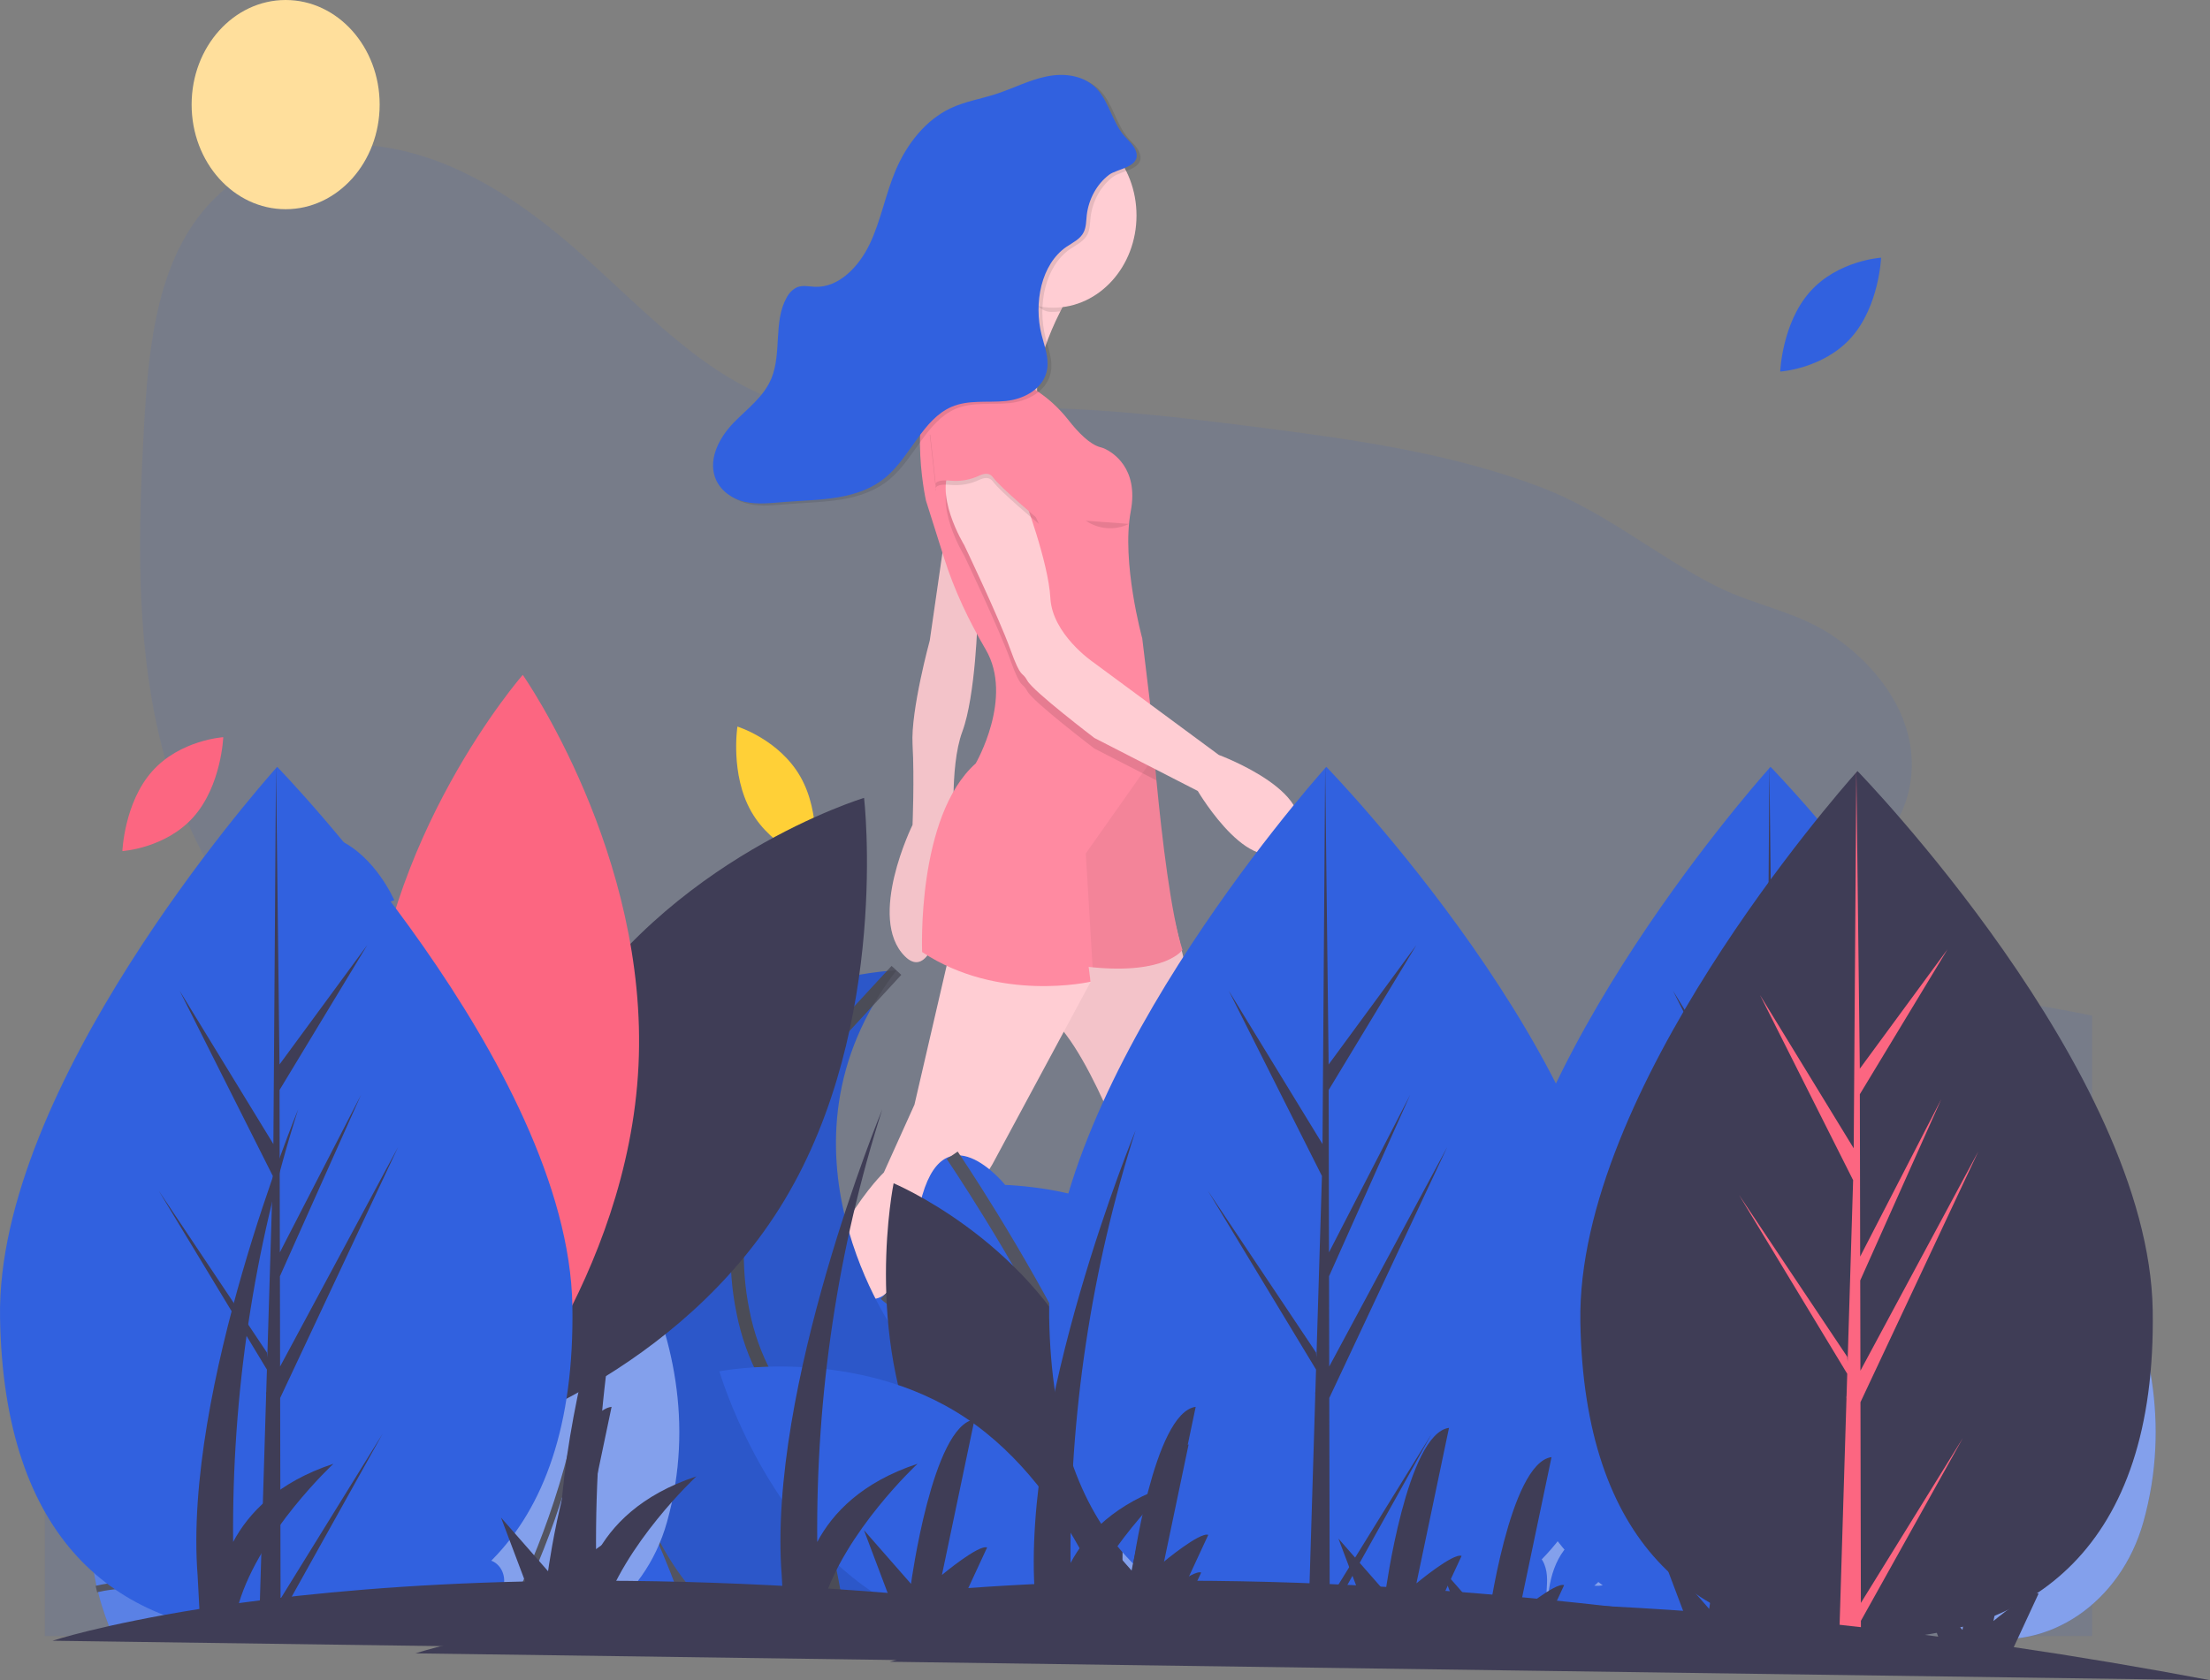 <svg width="334" height="254" viewBox="0 0 334 254" fill="none" xmlns="http://www.w3.org/2000/svg">
<rect x="0" y="0" width="334" height="254" fill="#808080" stroke="none"/>
<g clip-path="url(#clip0)">
<path opacity="0.1" d="M273.515 139.389C264.423 152.253 267.955 171.046 273.732 186.097C275.667 191.136 277.854 196.468 277.038 201.872C276.04 208.48 270.741 213.312 265.177 215.873C255.034 220.541 242.897 219.429 233.577 212.976C225.523 207.4 219.755 198.332 211.564 193.01C197.855 184.103 180.407 187.466 165.521 193.602C154.99 197.943 143.476 203.588 133.012 199.051C125.649 195.859 120.559 188.09 117.786 179.855C116.447 175.879 115.475 171.575 112.918 168.424C111.398 166.55 109.414 165.22 107.382 164.099C88.826 153.859 65.389 159.343 47.365 147.986C35.193 140.315 27.4 125.847 23.95 110.76C20.499 95.673 20.901 79.853 21.777 64.316C22.4 53.275 23.517 41.486 29.856 32.965C36.562 23.95 48.071 20.597 58.474 22.311C68.877 24.024 78.306 30.131 86.601 37.324C96.969 46.314 106.583 57.509 119.312 61.15C127.981 63.63 137.099 62.274 146.04 61.804C160.986 61.019 175.938 62.765 190.802 64.677C205.032 66.508 219.364 68.523 232.92 73.675C242.513 77.32 250.204 83.938 259.262 88.562C265.167 91.575 271.606 92.407 277.196 96.246C284.083 100.974 290.396 109.198 288.632 118.822C286.954 127.972 278.34 132.561 273.515 139.389Z" fill="#3161DF"/>
<path opacity="0.1" d="M6.778 171.019C6.778 171.019 59.059 155.757 126.767 194.547C194.475 233.337 268.468 164.024 267.04 153.532C265.611 143.039 316.178 153.532 316.178 153.532V247.327H6.778V171.019Z" fill="#3161DF"/>
<path d="M43.169 31.627C51.017 31.627 57.378 24.547 57.378 15.813C57.378 7.08 51.017 0 43.169 0C35.322 0 28.96 7.08 28.96 15.813C28.96 24.547 35.322 31.627 43.169 31.627Z" fill="#FFDF9C"/>
<path d="M142.833 80.802L140.519 96.823C140.519 96.823 137.626 107.397 137.915 112.523C138.204 117.65 137.915 124.7 137.915 124.7C137.915 124.7 130.972 138.798 136.758 144.566C142.544 150.333 144.279 126.302 144.279 126.302C144.279 126.302 143.412 116.048 145.437 110.601C147.462 105.154 147.751 93.298 147.751 93.298L142.833 80.802Z" fill="#FFCDD3"/>
<path opacity="0.05" d="M142.833 80.802L140.519 96.823C140.519 96.823 137.626 107.397 137.915 112.523C138.204 117.65 137.915 124.7 137.915 124.7C137.915 124.7 130.972 138.798 136.758 144.566C142.544 150.333 144.279 126.302 144.279 126.302C144.279 126.302 143.412 116.048 145.437 110.601C147.462 105.154 147.751 93.298 147.751 93.298L142.833 80.802Z" fill="black"/>
<path d="M176.727 135.894L180.729 152.576L184.49 172.122C184.49 172.122 186.515 176.288 184.49 184.939L191.144 208.971C191.144 208.971 194.904 224.351 197.219 224.672C199.533 224.992 194.904 236.848 194.904 236.848L188.54 232.682C188.54 232.682 186.804 223.07 184.49 220.827C182.176 218.584 174.654 196.154 174.654 196.154L172.34 180.453C172.34 180.453 165.108 158.985 158.744 153.858C152.379 148.731 150.354 140.4 150.354 140.4L176.727 135.894Z" fill="#FFCDD3"/>
<path opacity="0.05" d="M150.354 140.4C150.354 140.4 152.379 148.731 158.744 153.858C165.108 158.985 172.34 180.453 172.34 180.453L174.654 196.154C174.654 196.154 182.176 218.584 184.49 220.827C186.188 222.474 187.577 228.091 188.193 230.962C188.419 232.003 188.54 232.682 188.54 232.682L194.904 236.848C194.904 236.848 199.533 224.992 197.219 224.672C196.86 224.624 196.466 224.21 196.056 223.55C193.828 219.955 191.144 208.971 191.144 208.971L184.49 184.939C186.515 176.288 184.49 172.122 184.49 172.122L180.729 152.576L176.728 135.895L150.354 140.4Z" fill="black"/>
<path d="M113.326 223.71L115.64 229.798L126.054 228.517C125.734 226.862 125.555 225.178 125.522 223.486C125.43 219.849 125.933 214.94 128.658 211.214C133.576 204.485 141.097 187.823 141.097 187.823C141.097 187.823 148.619 178.851 150.354 175.326L164.836 148.421L164.385 146.008L168.29 142.002H143.99L138.204 166.995L133.576 177.249C133.576 177.249 123.74 186.541 119.979 206.087C119.979 206.087 116.227 219.109 113.838 222.996C113.689 223.252 113.517 223.491 113.326 223.71Z" fill="#FFCDD3"/>
<path opacity="0.1" d="M188.193 230.962C188.419 232.003 188.54 232.682 188.54 232.682L194.904 236.848C194.904 236.848 199.533 224.992 197.219 224.672C196.86 224.624 196.466 224.21 196.056 223.55C195.755 223.749 195.521 224.052 195.387 224.411C195.254 224.771 195.228 225.169 195.315 225.546C195.406 226.025 195.56 226.486 195.772 226.915C196.64 228.517 192.879 231.08 192.879 231.08C191.612 232.884 189.555 231.932 188.193 230.962Z" fill="black"/>
<path d="M195.604 226.187C195.207 224.339 197.294 223.1 198.466 224.487C198.764 224.834 199.025 225.219 199.244 225.633C200.401 227.876 209.079 229.798 210.815 229.158C212.551 228.517 218.626 227.876 217.179 232.682C215.733 237.489 189.697 244.538 189.697 244.538C189.697 244.538 186.804 240.052 187.094 236.848C187.262 234.716 187.262 232.571 187.094 230.439C187.094 230.439 191.144 234.605 193.169 231.721C193.169 231.721 196.929 229.158 196.061 227.555C195.849 227.127 195.695 226.666 195.604 226.187Z" fill="#DCE6F2"/>
<path opacity="0.1" d="M113.326 223.71L115.64 229.798L126.055 228.517C125.734 226.862 125.556 225.178 125.522 223.486C125.419 223.257 125.267 223.058 125.08 222.908C124.893 222.758 124.676 222.661 124.447 222.625C124.219 222.589 123.986 222.615 123.769 222.7C123.552 222.786 123.356 222.929 123.199 223.118C122.661 223.758 122.117 224.435 121.715 224.992C120.558 226.594 116.797 225.633 116.797 225.633C115.822 225.992 114.665 224.435 113.838 222.996C113.689 223.252 113.517 223.491 113.326 223.71Z" fill="black"/>
<path d="M122.909 223.759C123.082 223.55 123.302 223.397 123.546 223.316C123.79 223.234 124.049 223.227 124.296 223.295C124.543 223.363 124.77 223.503 124.952 223.702C125.134 223.9 125.264 224.15 125.33 224.423C125.857 226.702 127.011 229.646 129.526 230.76C133.865 232.682 139.94 235.886 137.915 238.77C135.89 241.654 128.947 244.217 122.872 241.974C116.797 239.732 108.119 234.284 108.119 234.284L112.458 221.467C112.458 221.467 114.772 226.915 116.508 226.274C116.508 226.274 120.269 227.235 121.426 225.633C121.829 225.075 122.372 224.401 122.909 223.759Z" fill="#DCE6F2"/>
<path d="M162.215 43.633C162.215 43.633 155.272 54.206 157.008 61.576C158.744 68.946 143.122 56.77 143.122 56.77C143.122 56.77 151.222 48.759 149.776 35.622L162.215 43.633Z" fill="#FFCDD3"/>
<path d="M139.362 143.925C150.933 151.615 164.819 148.411 164.819 148.411L164.529 146.168C164.732 146.19 164.934 146.213 165.131 146.232C176.19 147.315 178.704 143.605 178.704 143.605C176.974 138.218 175.618 126.798 174.773 117.971C174.651 116.702 174.542 115.487 174.44 114.35C174.212 111.777 174.041 109.611 173.931 108.146C173.836 106.858 173.786 106.115 173.786 106.115L172.629 96.502C172.629 96.502 169.447 84.967 170.894 77.277C172.126 70.727 168.111 68.361 166.894 67.804C166.702 67.722 166.506 67.657 166.305 67.61C164.719 67.194 162.952 65.397 161.448 63.47C159.257 60.69 156.464 58.579 153.334 57.337C151.879 56.751 150.644 56.129 150.644 56.129C148.619 53.566 143.122 55.168 143.122 55.168C136.469 59.974 139.94 75.675 139.94 75.675L142.706 84.429C144.248 89.302 146.443 93.865 148.977 98.201C153.23 105.468 147.462 115.407 147.462 115.407C138.494 123.418 139.362 143.925 139.362 143.925Z" fill="#FF8AA1"/>
<path opacity="0.05" d="M164.095 129.025L165.131 146.232C176.19 147.315 178.704 143.605 178.704 143.605C176.974 138.218 175.618 126.798 174.773 117.971C174.651 116.702 174.542 115.487 174.44 114.35L164.095 129.025Z" fill="black"/>
<path opacity="0.1" d="M145.726 84.006C145.726 84.006 150.933 94.9 152.669 99.707C154.404 104.513 154.404 102.911 155.272 104.513C156.14 106.115 165.397 113.164 165.397 113.164L174.773 117.971C174.377 113.831 174.09 110.258 173.931 108.146L165.108 101.629C165.108 101.629 159.033 97.464 158.744 92.016C158.454 86.569 154.694 76.636 154.694 76.636C154.694 76.636 147.172 67.664 143.99 71.83C140.808 75.995 145.726 84.006 145.726 84.006Z" fill="black"/>
<path d="M154.694 75.034C154.694 75.034 158.454 84.967 158.744 90.414C159.033 95.862 165.108 100.027 165.108 100.027L184.201 114.126C184.201 114.126 200.69 120.214 195.194 127.263C189.697 134.312 181.019 119.573 181.019 119.573L165.397 111.562C165.397 111.562 156.14 104.513 155.272 102.911C154.404 101.309 154.404 102.911 152.669 98.104C150.933 93.298 145.726 82.404 145.726 82.404C145.726 82.404 140.808 74.393 143.99 70.228C147.172 66.062 154.694 75.034 154.694 75.034Z" fill="#FFCDD3"/>
<path opacity="0.1" d="M157.008 79.2C157.008 79.2 151.222 74.393 150.065 72.791C149.554 72.084 148.762 72.188 148.035 72.526C146.68 73.169 145.206 73.438 143.737 73.312C142.471 73.192 141.242 73.272 141.387 74.073C141.676 75.675 140.519 65.742 140.519 65.742L145.437 63.819L151.801 67.664L157.008 79.2Z" fill="black"/>
<path d="M157.008 78.559C157.008 78.559 151.222 73.752 150.065 72.15C149.554 71.443 148.762 71.547 148.035 71.885C146.68 72.528 145.206 72.798 143.737 72.671C142.471 72.551 141.242 72.631 141.387 73.432C141.676 75.034 140.519 65.101 140.519 65.101L145.437 63.178L151.801 67.023L157.008 78.559Z" fill="#FF8AA1"/>
<path opacity="0.1" d="M170.632 79.2C169.587 79.707 168.448 79.928 167.311 79.844C166.174 79.761 165.071 79.375 164.095 78.719" fill="black"/>
<path opacity="0.1" d="M151.656 36.423C151.873 34.508 149.731 38.486 149.487 36.263L161.926 44.273C161.926 44.273 161.216 45.356 160.307 47.066C159.836 47.126 159.363 47.156 158.888 47.157C155.146 47.157 153.961 39.295 151.656 36.423Z" fill="black"/>
<path d="M159.178 46.516C166.128 46.516 171.762 40.276 171.762 32.578C171.762 24.88 166.128 18.64 159.178 18.64C152.228 18.64 146.594 24.88 146.594 32.578C146.594 40.276 152.228 46.516 159.178 46.516Z" fill="#FFCDD3"/>
<path opacity="0.1" d="M164.823 32.821C164.729 33.696 164.747 34.621 164.371 35.398C163.844 36.486 162.71 36.98 161.762 37.627C157.917 40.251 156.777 46.152 158.002 50.965C158.435 52.669 159.119 54.397 158.835 56.139C158.347 59.131 155.269 60.683 152.534 60.949C149.799 61.214 146.936 60.723 144.378 61.828C140.082 63.685 138.19 69.266 134.538 72.385C130.291 76.012 124.44 75.787 119.09 76.207C117.112 76.362 115.105 76.626 113.162 76.188C111.219 75.75 109.301 74.452 108.615 72.391C107.646 69.484 109.41 66.331 111.459 64.22C113.508 62.11 116.009 60.329 117.168 57.508C118.728 53.717 117.467 48.929 119.429 45.374C119.785 44.653 120.346 44.084 121.024 43.754C121.888 43.395 122.847 43.643 123.769 43.678C127.341 43.814 130.388 40.658 132.048 37.151C133.707 33.644 134.412 29.674 135.929 26.089C137.647 22.032 140.508 18.451 144.228 16.691C146.408 15.659 148.786 15.28 151.062 14.546C153.648 13.711 156.117 12.413 158.767 11.872C161.416 11.331 164.417 11.688 166.354 13.762C168.177 15.714 168.709 18.776 170.452 20.816C171.11 21.587 171.956 22.239 172.273 23.241C173.024 25.614 169.38 25.814 168.165 26.764C167.262 27.462 166.499 28.36 165.924 29.403C165.349 30.445 164.974 31.609 164.823 32.821Z" fill="black"/>
<path d="M164.245 32.501C164.15 33.376 164.168 34.301 163.792 35.078C163.266 36.165 162.131 36.66 161.183 37.307C157.339 39.93 156.199 45.831 157.423 50.645C157.857 52.348 158.54 54.077 158.256 55.818C157.768 58.811 154.691 60.362 151.956 60.628C149.221 60.894 146.357 60.403 143.799 61.508C139.503 63.364 137.612 68.945 133.96 72.064C129.712 75.692 123.862 75.467 118.512 75.887C116.534 76.042 114.526 76.306 112.583 75.868C110.64 75.429 108.723 74.132 108.036 72.071C107.068 69.163 108.832 66.01 110.88 63.9C112.929 61.789 115.43 60.008 116.59 57.188C118.149 53.397 116.889 48.609 118.85 45.054C119.207 44.333 119.768 43.763 120.446 43.434C121.309 43.074 122.268 43.323 123.19 43.358C126.763 43.494 129.81 40.337 131.469 36.83C133.128 33.323 133.833 29.354 135.351 25.769C137.068 21.712 139.93 18.131 143.65 16.37C145.829 15.338 148.208 14.96 150.483 14.226C153.07 13.391 155.539 12.092 158.188 11.552C160.837 11.011 163.839 11.368 165.776 13.441C167.599 15.393 168.13 18.456 169.873 20.496C170.532 21.267 171.378 21.919 171.695 22.921C172.445 25.294 168.802 25.494 167.587 26.444C166.684 27.142 165.921 28.04 165.345 29.083C164.77 30.125 164.395 31.289 164.245 32.501Z" fill="#3161DF"/>
<path d="M17.206 247.486C17.206 247.486 7.778 228.727 19.491 213.783C31.204 198.84 44.917 207.106 44.917 207.106C44.917 207.106 62.059 216.009 58.059 237.312C58.059 237.312 55.773 248.122 48.917 247.486H17.206Z" fill="#3161DF"/>
<path opacity="0.2" d="M17.206 247.486C17.206 247.486 7.778 228.727 19.491 213.783C31.204 198.84 44.917 207.106 44.917 207.106C44.917 207.106 62.059 216.009 58.059 237.312C58.059 237.312 55.773 248.122 48.917 247.486H17.206Z" fill="white"/>
<path d="M32.014 247.513L42.346 212.511" stroke="#535461" stroke-miterlimit="10"/>
<path d="M51.774 217.917C51.774 217.917 46.454 215.131 41.115 216.683C41.115 216.683 38.347 209.014 32.062 207.742" stroke="#535461" stroke-miterlimit="10"/>
<path d="M54.345 229.999C54.345 229.999 45.299 222.723 38.68 224.93C38.68 224.93 31.204 215.055 26.062 215.691" stroke="#535461" stroke-miterlimit="10"/>
<path d="M52.345 243.035C52.345 243.035 44.614 236.811 35.052 237.221C35.052 237.221 27.776 227.455 20.92 226.819" stroke="#535461" stroke-miterlimit="10"/>
<path d="M36.141 247.513C34.956 246.89 33.719 246.397 32.449 246.04C32.449 246.04 26.491 237.418 14.563 240.226" stroke="#535461" stroke-miterlimit="10"/>
<path d="M119.196 247.486C119.196 247.486 128.624 230.317 105.198 204.881C81.771 179.445 83.2 174.675 85.199 170.86C85.199 170.86 66.344 173.404 70.344 204.881C74.343 236.358 91.484 247.486 91.484 247.486H119.196Z" fill="#3161DF"/>
<path d="M105.912 247.486C105.912 247.486 98.912 224.912 88.342 211.24C77.772 197.568 79.771 174.993 85.2 170.86" stroke="#535461" stroke-width="2" stroke-miterlimit="10"/>
<path d="M273.531 44.122C269.321 48.877 269.044 56.171 269.044 56.171C269.044 56.171 275.593 55.756 279.803 51.001C284.013 46.246 284.29 38.953 284.29 38.953C284.29 38.953 277.741 39.368 273.531 44.122Z" fill="#3161DF"/>
<path d="M22.983 116.615C18.773 121.37 18.496 128.664 18.496 128.664C18.496 128.664 25.045 128.249 29.255 123.494C33.465 118.739 33.742 111.445 33.742 111.445C33.742 111.445 27.193 111.86 22.983 116.615Z" fill="#FC6681"/>
<path d="M257.533 132.195C253.323 136.949 253.046 144.243 253.046 144.243C253.046 144.243 259.595 143.828 263.805 139.073C268.015 134.319 268.292 127.025 268.292 127.025C268.292 127.025 261.743 127.44 257.533 132.195Z" fill="#3161DF"/>
<path d="M51.219 126.969C45.672 124.43 39.5 126.905 39.5 126.905C39.5 126.905 42.324 133.495 47.871 136.033C53.419 138.571 59.59 136.096 59.59 136.096C59.59 136.096 56.767 129.507 51.219 126.969Z" fill="#3161DF"/>
<path d="M120.974 117.435C117.768 111.793 111.447 109.84 111.447 109.84C111.447 109.84 110.326 117.033 113.532 122.674C116.739 128.316 123.059 130.269 123.059 130.269C123.059 130.269 124.181 123.076 120.974 117.435Z" fill="#FFD037"/>
<path d="M198.369 143.51C199.737 143.51 200.846 142.276 200.846 140.754C200.846 139.231 199.737 137.997 198.369 137.997C197.002 137.997 195.893 139.231 195.893 140.754C195.893 142.276 197.002 143.51 198.369 143.51Z" fill="#FC6681"/>
<path d="M204.148 172.911C205.516 172.911 206.625 171.677 206.625 170.154C206.625 168.632 205.516 167.398 204.148 167.398C202.78 167.398 201.672 168.632 201.672 170.154C201.672 171.677 202.78 172.911 204.148 172.911Z" fill="#FC6681"/>
<path d="M151.908 179.127C151.908 179.127 142.48 167.363 139.052 181.988C135.623 196.614 133.624 198.522 126.767 194.706C119.911 190.891 112.768 209.014 129.624 222.05C146.48 235.086 137.052 247.963 137.052 247.963H197.332C197.332 247.963 205.331 222.05 187.904 213.147C170.477 204.245 171.049 197.568 171.62 188.665C172.191 179.763 151.908 179.127 151.908 179.127Z" fill="#3161DF"/>
<path d="M143.908 174.653C143.908 174.653 183.048 232.065 169.62 247.963" stroke="#535461" stroke-width="2" stroke-miterlimit="10"/>
<path d="M133.789 195.631C133.789 195.631 143.051 204.404 158.193 199.952C173.334 195.501 169.601 184.082 169.601 184.082" stroke="#535461" stroke-width="2" stroke-miterlimit="10"/>
<path d="M197.175 223.383C197.175 223.383 177.025 212.507 166.894 216.563C140.519 227.124 120.91 198.681 120.91 198.681" stroke="#535461" stroke-width="2" stroke-miterlimit="10"/>
<path d="M138.623 247.486C138.623 247.486 150.908 237.312 135.481 201.701C135.481 201.701 114.911 173.404 135.481 146.696C135.481 146.696 90.627 147.968 91.485 194.388C92.342 240.809 113.911 247.486 113.911 247.486H138.623Z" fill="#3161DF"/>
<path d="M127.148 247.486C127.148 247.486 124.053 223.004 115.768 208.06C114.133 205.041 112.957 201.742 112.287 198.297C109.517 184.743 113.466 170.569 122.411 160.868L135.481 146.696" stroke="#535461" stroke-width="2" stroke-miterlimit="10"/>
<path opacity="0.1" d="M138.623 247.486C138.623 247.486 150.908 237.312 135.481 201.701C135.481 201.701 114.911 173.404 135.481 146.696C135.481 146.696 90.627 147.968 91.485 194.388C92.342 240.809 113.911 247.486 113.911 247.486H138.623Z" fill="black"/>
<path d="M248.738 247.206C248.738 247.206 206.701 236.747 260.188 175.544C260.188 175.544 283.244 199.863 274.786 230.095C271.385 242.25 260.445 249.754 249.365 247.349C249.157 247.304 248.949 247.257 248.738 247.206Z" fill="#3161DF"/>
<path opacity="0.4" d="M248.738 247.206C247.815 246.976 207.607 235.711 260.188 175.544C260.188 175.544 283.244 199.863 274.786 230.095C271.385 242.25 260.445 249.754 249.365 247.349C249.158 247.304 248.949 247.257 248.738 247.206Z" fill="white"/>
<path d="M249.29 247.554C249.29 247.554 271.494 210.327 260.188 175.543" stroke="#535461" stroke-miterlimit="10"/>
<path d="M74.754 247.206C74.754 247.206 32.717 236.747 86.204 175.544C86.204 175.544 109.26 199.863 100.802 230.095C97.401 242.25 86.461 249.754 75.381 247.349C75.174 247.304 74.965 247.257 74.754 247.206Z" fill="#3161DF"/>
<path opacity="0.4" d="M74.754 247.206C73.831 246.976 33.623 235.711 86.204 175.544C86.204 175.544 109.26 199.863 100.802 230.095C97.401 242.25 86.461 249.754 75.381 247.349C75.174 247.304 74.965 247.257 74.754 247.206Z" fill="white"/>
<path d="M75.306 247.554C75.306 247.554 97.51 210.327 86.204 175.543" stroke="#535461" stroke-miterlimit="10"/>
<path d="M168.746 247.206C168.746 247.206 126.709 236.747 180.195 175.544C180.195 175.544 203.252 199.863 194.793 230.095C191.393 242.25 180.453 249.754 169.372 247.349C169.165 247.304 168.956 247.257 168.746 247.206Z" fill="#3161DF"/>
<path opacity="0.4" d="M168.746 247.206C167.823 246.976 127.614 235.711 180.195 175.544C180.195 175.544 203.252 199.863 194.793 230.095C191.393 242.25 180.453 249.754 169.372 247.349C169.165 247.304 168.956 247.257 168.746 247.206Z" fill="white"/>
<path d="M169.298 247.554C169.298 247.554 191.501 210.327 180.195 175.543" stroke="#535461" stroke-miterlimit="10"/>
<path d="M297.877 247.206C297.877 247.206 255.84 236.747 309.326 175.544C309.326 175.544 332.383 199.863 323.924 230.095C320.524 242.25 309.584 249.754 298.503 247.349C298.296 247.304 298.087 247.257 297.877 247.206Z" fill="#3161DF"/>
<path opacity="0.4" d="M297.877 247.206C296.954 246.976 256.745 235.711 309.326 175.544C309.326 175.544 332.383 199.863 323.924 230.095C320.524 242.25 309.584 249.754 298.503 247.349C298.296 247.304 298.087 247.257 297.877 247.206Z" fill="white"/>
<path d="M298.429 247.554C298.429 247.554 320.632 210.327 309.326 175.543" stroke="#535461" stroke-miterlimit="10"/>
<path d="M219.598 247.206C219.598 247.206 177.561 236.747 231.048 175.544C231.048 175.544 254.104 199.863 245.646 230.095C242.245 242.25 231.305 249.754 220.225 247.349C220.017 247.304 219.809 247.257 219.598 247.206Z" fill="#3161DF"/>
<path opacity="0.4" d="M219.598 247.206C218.675 246.976 178.466 235.711 231.048 175.544C231.048 175.544 254.104 199.863 245.646 230.095C242.245 242.25 231.305 249.754 220.225 247.349C220.017 247.304 219.808 247.257 219.598 247.206Z" fill="white"/>
<path d="M220.15 247.554C220.15 247.554 242.354 210.327 231.048 175.543" stroke="#535461" stroke-miterlimit="10"/>
<path d="M73.347 243.55C74.588 242.503 75.752 241.268 76.109 239.765C76.293 238.969 76.196 238.125 75.837 237.407C75.477 236.69 74.884 236.153 74.179 235.909C72.406 235.293 70.512 236.409 69.075 237.536C67.639 238.663 65.993 239.949 64.113 239.71C66.061 238.145 66.986 235.601 66.449 233.29C66.358 232.792 66.131 232.337 65.8 231.986C64.816 231.031 63.032 231.441 61.853 232.194C58.106 234.587 57.06 239.209 57.04 243.369C56.662 241.869 56.98 240.305 56.971 238.766C56.962 237.227 56.497 235.52 55.067 234.694C54.218 234.203 53.169 234.107 52.163 234.074C50.478 234.018 48.602 234.171 47.452 235.29C46.023 236.68 46.393 239.012 47.637 240.542C48.88 242.072 50.772 243.031 52.513 244.088C53.84 244.894 55.182 245.835 55.998 247.106C56.101 247.274 56.188 247.455 56.256 247.645H66.816C69.137 246.585 71.33 245.21 73.347 243.55Z" fill="#3161DF"/>
<path d="M250.188 243.55C251.429 242.503 252.593 241.268 252.95 239.765C253.134 238.969 253.037 238.125 252.677 237.407C252.318 236.69 251.725 236.153 251.02 235.909C249.247 235.293 247.352 236.409 245.916 237.536C244.48 238.663 242.834 239.949 240.954 239.71C242.901 238.145 243.827 235.601 243.29 233.29C243.199 232.792 242.972 232.337 242.641 231.986C241.656 231.031 239.872 231.441 238.694 232.194C234.947 234.587 233.901 239.209 233.881 243.369C233.503 241.869 233.821 240.305 233.812 238.766C233.802 237.227 233.338 235.52 231.908 234.694C231.059 234.203 230.01 234.107 229.004 234.074C227.319 234.018 225.443 234.171 224.293 235.29C222.864 236.68 223.234 239.012 224.478 240.542C225.721 242.072 227.613 243.031 229.354 244.088C230.681 244.894 232.023 245.835 232.838 247.106C232.942 247.274 233.029 247.455 233.097 247.645H243.657C245.977 246.585 248.171 245.21 250.188 243.55Z" fill="#3161DF"/>
<path d="M193.372 220.669C202.608 239.732 222.209 247.915 222.209 247.915C222.209 247.915 226.837 225.191 217.601 206.129C208.365 187.066 188.763 178.883 188.763 178.883C188.763 178.883 184.136 201.607 193.372 220.669Z" fill="#3F3D56"/>
<path d="M199.72 214.398C216.394 225.562 222.816 247.739 222.816 247.739C222.816 247.739 202.203 251.814 185.529 240.649C168.854 229.484 162.432 207.308 162.432 207.308C162.432 207.308 183.045 203.233 199.72 214.398Z" fill="#3161DF"/>
<path d="M139.662 220.669C148.898 239.732 168.5 247.915 168.5 247.915C168.5 247.915 173.127 225.191 163.892 206.129C154.656 187.066 135.054 178.883 135.054 178.883C135.054 178.883 130.426 201.607 139.662 220.669Z" fill="#3F3D56"/>
<path d="M146.01 214.398C162.685 225.562 169.107 247.739 169.107 247.739C169.107 247.739 148.494 251.814 131.82 240.649C115.145 229.484 108.723 207.308 108.723 207.308C108.723 207.308 129.336 203.233 146.01 214.398Z" fill="#3161DF"/>
<path d="M84.741 156.247C68.763 182.868 72.729 217.026 72.729 217.026C72.729 217.026 102.6 208.022 118.577 181.401C134.555 154.78 130.589 120.622 130.589 120.622C130.589 120.622 100.718 129.626 84.741 156.247Z" fill="#3F3D56"/>
<path d="M96.495 161.133C94.935 193.1 73.355 217.786 73.355 217.786C73.355 217.786 54.304 190.644 55.864 158.678C57.424 126.711 79.004 102.024 79.004 102.024C79.004 102.024 98.055 129.166 96.495 161.133Z" fill="#FC6681"/>
<path d="M312.199 197.404C312.8 233.656 293.646 246.71 269.761 247.2C269.206 247.212 268.654 247.216 268.104 247.214C266.997 247.21 265.9 247.176 264.815 247.113C243.23 245.857 226.259 232.895 225.7 199.181C225.121 164.292 264.458 119.438 267.408 116.121C267.411 116.121 267.411 116.121 267.414 116.118C267.526 115.991 267.583 115.928 267.583 115.928C267.583 115.928 311.598 161.155 312.199 197.404Z" fill="#3161DF"/>
<path d="M268.095 241.688L283.505 216.765L268.1 244.389L268.104 247.214C266.997 247.21 265.9 247.176 264.815 247.113L265.918 210.811L265.9 210.531L265.928 210.477L266.033 207.047L249.681 180.008L266.038 204.479L266.09 205.205L266.923 177.778L252.844 149.779L267.01 172.959L267.408 116.121L267.411 115.932L267.414 116.118L267.934 160.924L281.185 142.884L267.94 164.783L267.988 189.325L280.252 165.52L267.998 192.934L268.025 206.581L285.845 173.429L268.032 211.341L268.095 241.688Z" fill="#3F3D56"/>
<path d="M245.062 197.404C245.664 233.656 226.509 246.71 202.624 247.2C202.069 247.212 201.517 247.216 200.967 247.214C199.86 247.21 198.764 247.176 197.678 247.113C176.093 245.857 159.122 232.895 158.563 199.181C157.984 164.292 197.321 119.438 200.272 116.121C200.274 116.121 200.274 116.121 200.277 116.118C200.389 115.991 200.446 115.928 200.446 115.928C200.446 115.928 244.461 161.155 245.062 197.404Z" fill="#3161DF"/>
<path d="M200.958 241.688L216.368 216.765L200.963 244.389L200.967 247.214C199.86 247.21 198.764 247.176 197.678 247.113L198.781 210.811L198.763 210.531L198.791 210.477L198.896 207.047L182.545 180.008L198.902 204.479L198.953 205.205L199.786 177.778L185.708 149.779L199.874 172.959L200.272 116.121L200.274 115.932L200.277 116.118L200.797 160.924L214.048 142.884L200.803 164.783L200.851 189.325L213.115 165.52L200.861 192.934L200.888 206.581L218.708 173.429L200.895 211.341L200.958 241.688Z" fill="#3F3D56"/>
<path d="M325.341 198.04C325.942 234.292 306.788 247.346 282.902 247.836C282.348 247.848 281.795 247.852 281.246 247.85C280.138 247.846 279.042 247.812 277.957 247.749C256.371 246.493 239.401 233.531 238.841 199.817C238.263 164.927 277.599 120.074 280.55 116.757C280.553 116.757 280.553 116.757 280.555 116.754C280.667 116.627 280.725 116.564 280.725 116.564C280.725 116.564 324.739 161.791 325.341 198.04Z" fill="#3F3D56"/>
<path d="M281.236 242.324L296.646 217.401L281.241 245.025L281.246 247.85C280.138 247.846 279.042 247.812 277.957 247.749L279.059 211.447L279.041 211.167L279.07 211.113L279.175 207.683L262.823 180.644L279.18 205.115L279.232 205.841L280.065 178.413L265.986 150.415L280.152 173.595L280.55 116.757L280.552 116.567L280.555 116.754L281.076 161.559L294.327 143.52L281.081 165.419L281.13 189.961L293.393 166.156L281.139 193.57L281.167 207.216L298.987 174.065L281.174 211.977L281.236 242.324Z" fill="#FC6681"/>
<path d="M86.506 197.404C87.107 233.656 67.952 246.71 44.067 247.2C43.513 247.212 42.96 247.216 42.411 247.214C41.303 247.21 40.207 247.176 39.121 247.113C17.536 245.857 0.566 232.895 0.006 199.181C-0.572 164.292 38.764 119.438 41.715 116.121C41.718 116.121 41.718 116.121 41.72 116.118C41.832 115.991 41.89 115.928 41.89 115.928C41.89 115.928 85.904 161.155 86.506 197.404Z" fill="#3161DF"/>
<path d="M42.401 241.688L57.811 216.765L42.406 244.389L42.411 247.214C41.303 247.21 40.207 247.176 39.121 247.113L40.224 210.811L40.206 210.531L40.234 210.477L40.34 207.047L23.988 180.008L40.345 204.479L40.397 205.205L41.229 177.778L27.151 149.779L41.317 172.959L41.715 116.121L41.717 115.932L41.72 116.118L42.24 160.924L55.492 142.884L42.246 164.783L42.295 189.325L54.558 165.52L42.304 192.934L42.331 206.581L60.151 173.429L42.339 211.341L42.401 241.688Z" fill="#3F3D56"/>
<path d="M262.292 252.728C252.012 250.79 242.126 249.125 232.634 247.734L236.386 239.637C235.121 239.148 229.561 243.785 229.561 243.785L234.486 220.28C228.122 221.134 224.886 245.134 224.886 245.134L217.776 237.02L221.218 246.143C192.165 242.335 167.074 240.923 145.97 240.872L149.182 233.941C147.916 233.452 142.357 238.089 142.357 238.089L147.282 214.584C140.918 215.439 137.682 239.439 137.682 239.439L130.571 231.324L134.217 240.987C116.525 241.38 102.097 242.725 90.96 244.257C94.209 233.46 105.245 223.192 105.245 223.192C96.817 225.981 92.396 230.656 90.086 235.014C89.879 212.737 93.208 190.595 99.918 169.605C99.918 169.605 82.497 211.795 84.72 240.114L84.986 245.143C70.217 247.496 62.792 249.945 62.792 249.945L262.292 252.728Z" fill="#3F3D56"/>
<path d="M295.718 250.821C285.438 248.882 275.552 247.218 266.059 245.827L269.812 237.729C268.546 237.24 262.987 241.877 262.987 241.877L267.912 218.372C261.547 219.227 258.312 243.227 258.312 243.227L251.201 235.112L254.644 244.235C225.591 240.427 200.5 239.015 179.395 238.964L182.607 232.034C181.342 231.545 175.782 236.182 175.782 236.182L180.707 212.677C174.343 213.531 171.107 237.531 171.107 237.531L163.997 229.417L167.643 239.079C149.95 239.473 135.522 240.817 124.386 242.349C127.634 231.552 138.67 221.284 138.67 221.284C130.242 224.074 125.821 228.749 123.511 233.107C123.305 210.83 126.633 188.687 133.343 167.697C133.343 167.697 115.923 209.887 118.145 238.207L118.411 243.235C103.643 245.589 96.218 248.037 96.218 248.037L295.718 250.821Z" fill="#3F3D56"/>
<path d="M334 254C323.72 252.062 313.834 250.397 304.341 249.006L308.094 240.909C306.829 240.42 301.269 245.057 301.269 245.057L306.194 221.552C299.83 222.406 296.594 246.406 296.594 246.406L289.484 238.292L292.926 247.414C263.873 243.607 238.782 242.195 217.678 242.144L220.89 235.213C219.624 234.724 214.065 239.361 214.065 239.361L218.989 215.856C212.625 216.71 209.389 240.71 209.389 240.71L202.279 232.596L205.925 242.258C188.232 242.652 173.804 243.996 162.668 245.529C165.917 234.732 176.953 224.464 176.953 224.464C168.525 227.253 164.104 231.928 161.793 236.286C161.587 214.009 164.915 191.866 171.625 170.877C171.625 170.877 154.205 213.067 156.428 241.386L156.694 246.415C141.925 248.768 134.5 251.217 134.5 251.217L334 254Z" fill="#3F3D56"/>
<path d="M207.44 250.821C197.16 248.882 187.274 247.218 177.782 245.827L181.534 237.729C180.269 237.24 174.709 241.877 174.709 241.877L179.634 218.372C173.27 219.227 170.034 243.227 170.034 243.227L162.924 235.112L166.366 244.235C137.313 240.427 112.222 239.015 91.118 238.964L94.33 232.034C93.064 231.545 87.505 236.182 87.505 236.182L92.43 212.677C86.066 213.531 82.83 237.531 82.83 237.531L75.719 229.417L79.365 239.079C61.673 239.473 47.245 240.817 36.108 242.349C39.357 231.552 50.393 221.284 50.393 221.284C41.965 224.074 37.544 228.749 35.234 233.107C35.027 210.83 38.356 188.687 45.066 167.697C45.066 167.697 27.645 209.887 29.868 238.207L30.134 243.235C15.365 245.589 7.94 248.037 7.94 248.037L207.44 250.821Z" fill="#3F3D56"/>
</g>
<defs>
<clipPath id="clip0">
<rect width="334" height="254" fill="white"/>
</clipPath>
</defs>
</svg>
